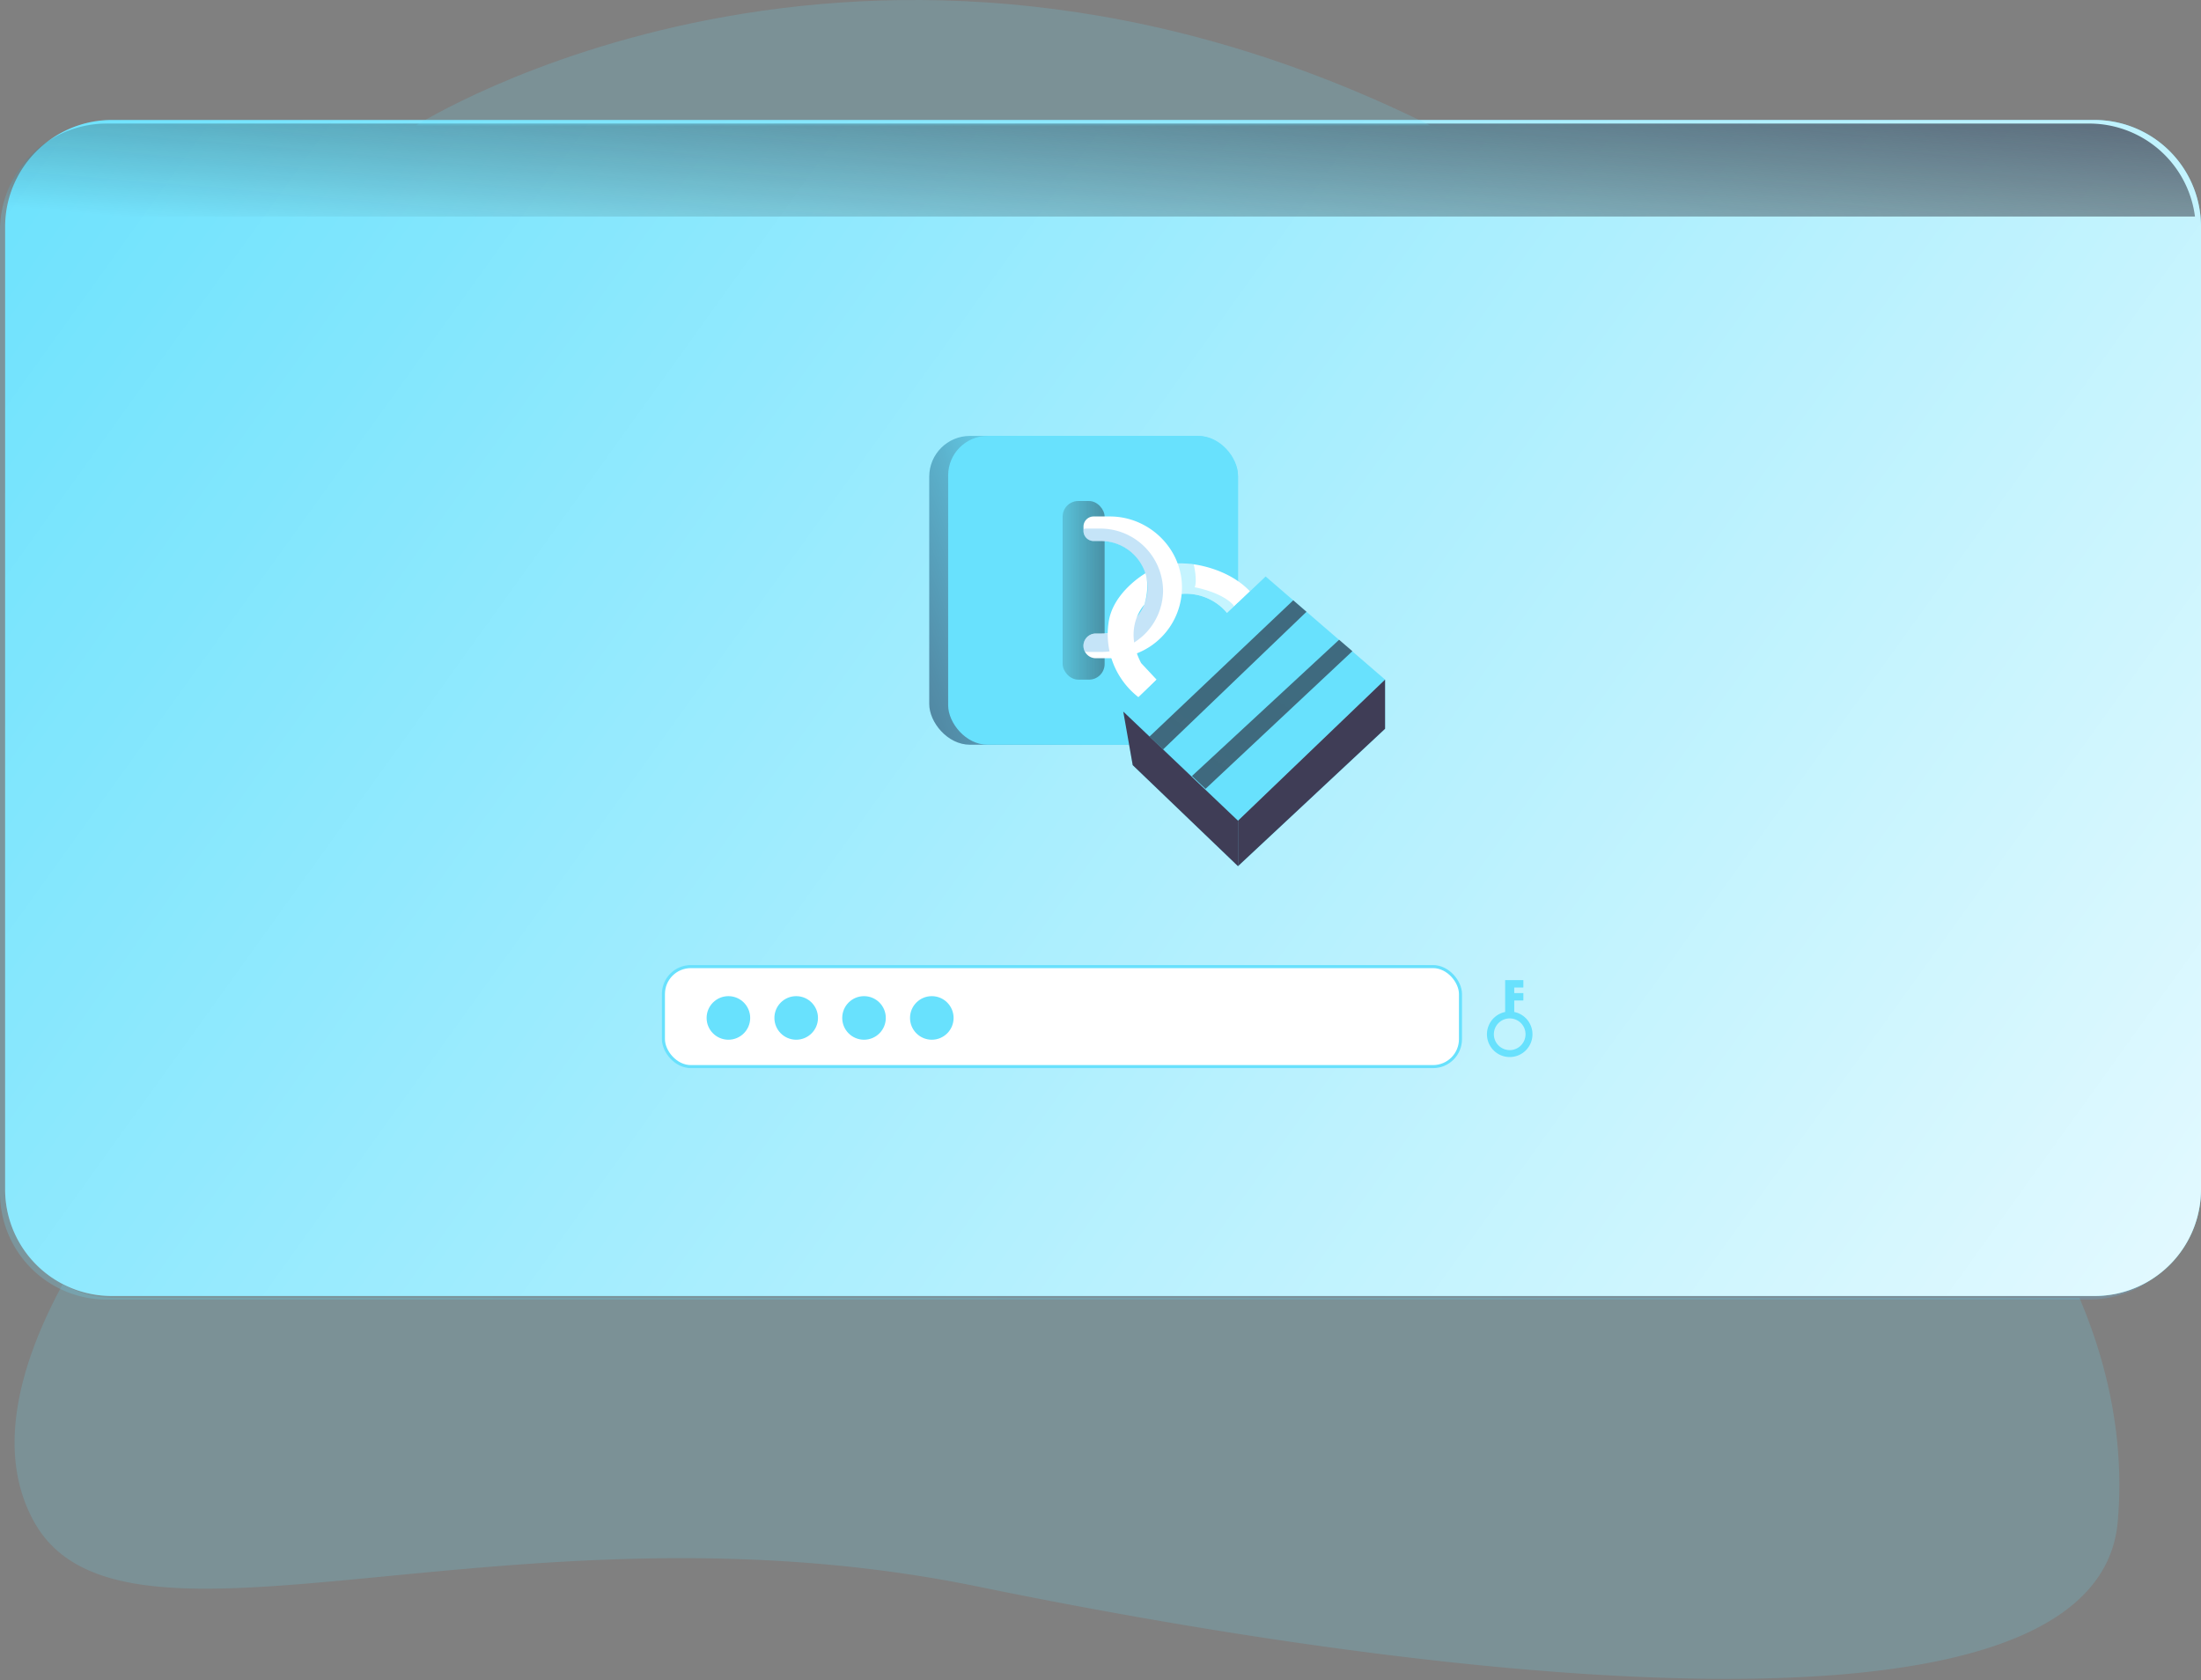 <svg
  width="635.4"
  height="485"
  xmlns="http://www.w3.org/2000/svg"
  xmlns:svg="http://www.w3.org/2000/svg"
  xmlns:se="http://svg-edit.googlecode.com"
  xmlns:xlink="http://www.w3.org/1999/xlink"
  data-name="Layer 1"
>
  <rect width="100%" height="100%" fill="#808080" stroke="none"/>
  <defs>
    <linearGradient id="a" x1="0" x2="1" y1="0.5" y2="0.5">
      <stop offset="0" stop-color="#68e1fd" />
      <stop offset="1" stop-color="#69b9eb" />
    </linearGradient>
    <linearGradient id="d" x1="-0.145" x2="1.377" y1="0.254" y2="0.834">
      <stop offset="0" stop-color="#fff" stop-opacity="0" />
      <stop offset="1" stop-color="#fff" />
    </linearGradient>
    <linearGradient id="e" x1="-0.086" x2="1.703" y1="0.791" y2="-0.063">
      <stop offset="0.02" stop-opacity="0" />
      <stop offset="0.99" stop-color="#3f3d56" />
    </linearGradient>
    <linearGradient id="f" x1="0.512" x2="-1.694" y1="0.495" y2="1.328">
      <stop offset="0" stop-color="#68e1fd" />
      <stop offset="0.01" stop-color="#67ddf9" />
      <stop offset="0.12" stop-color="#5cb3ce" />
      <stop offset="0.24" stop-color="#538ea9" />
      <stop offset="0.37" stop-color="#4c718b" />
      <stop offset="0.5" stop-color="#465a73" />
      <stop offset="0.63" stop-color="#424a63" />
      <stop offset="0.79" stop-color="#404059" />
      <stop offset="0.99" stop-color="#3f3d56" />
    </linearGradient>
    <linearGradient id="g" x1="433.19" x2="451.34" xlink:href="#a" y1="169.79" y2="169.79" />
    <linearGradient id="b" x1="-0.564" x2="7.899" y1="0.499" y2="0.505">
      <stop offset="0" stop-opacity="0" />
      <stop offset="0.02" stop-color="#030304" stop-opacity="0.04" />
      <stop offset="0.18" stop-color="#181821" stop-opacity="0.39" />
      <stop offset="0.35" stop-color="#292839" stop-opacity="0.66" />
      <stop offset="0.53" stop-color="#363449" stop-opacity="0.85" />
      <stop offset="0.73" stop-color="#3d3b53" stop-opacity="0.96" />
      <stop offset="0.99" stop-color="#3f3d56" />
    </linearGradient>
    <linearGradient id="h" x1="447.14" x2="415.92" xlink:href="#a" y1="169.19" y2="170.22" />
    <linearGradient id="i" x1="332.98" x2="366.51" xlink:href="#b" y1="248.71" y2="159.01" />
    <linearGradient id="j" x1="383.62" x2="358.16" xlink:href="#b" y1="240.51" y2="151.74" />
    <linearGradient id="k" x1="371.63" x2="244.49" xlink:href="#b" y1="170.23" y2="351.29" />
    <linearGradient id="l" x1="385.52" x2="258.38" xlink:href="#b" y1="179.98" y2="361.05" />
  </defs>
  <g class="layer">
    <path
      id="svg_3"
      d="m633.9,66.46l0,277.88a30.78,30.78 0 0 1 -30.79,30.79l-572.32,0a30.79,30.79 0 0 1 -30.79,-30.79l0,-277.88a30.83,30.83 0 0 1 30.79,-30.79l572.34,0a30.83,30.83 0 0 1 30.77,30.79z"
      fill="url(#a)"
      opacity="0.22"
    />
    <path
      id="svg_4"
      d="m635.4,65.43l0,277.87a30.8,30.8 0 0 1 -24.33,30.12a31.16,31.16 0 0 1 -6.45,0.67l-572.34,0a30.78,30.78 0 0 1 -30.8,-30.79l0,-277.87a30.83,30.83 0 0 1 30.8,-30.8l572.34,0a30.78,30.78 0 0 1 30.52,26.83a28.88,28.88 0 0 1 0.26,3.97z"
      fill="#68e1fd"
    />
    <path
      id="svg_5"
      d="m635.4,65.43l0,277.87a30.8,30.8 0 0 1 -24.33,30.12a31.16,31.16 0 0 1 -6.45,0.67l-572.34,0a30.78,30.78 0 0 1 -30.8,-30.79l0,-277.87a30.83,30.83 0 0 1 30.8,-30.8l572.34,0a30.78,30.78 0 0 1 30.52,26.83a28.88,28.88 0 0 1 0.26,3.97z"
      fill="url(#d)"
    />
    <path
      id="svg_6"
      d="m728.76,62.5l-633.4,0a30.79,30.79 0 0 1 30.53,-26.83l572.34,0a30.78,30.78 0 0 1 30.53,26.83z"
      fill="url(#e)"
      transform="translate(-95.1)"
    />
    <rect
      id="svg_7"
      fill="#fff"
      height="28.87"
      rx="7.92"
      stroke="#68e1fd"
      stroke-miterlimit="10"
      stroke-width="0.88"
      width="230.1"
      x="191.52"
      y="279.01"
    />
    <circle id="svg_8" cx="210.28" cy="293.83" fill="#68e1fd" r="6.29" />
    <circle id="svg_9" cx="229.85" cy="293.83" fill="#68e1fd" r="6.29" />
    <circle id="svg_10" cx="249.43" cy="293.83" fill="#68e1fd" r="6.29" />
    <circle id="svg_11" cx="269" cy="293.83" fill="#68e1fd" r="6.29" />
    <path
      id="svg_12"
      d="m437.15,292.11l0,-3.32l2.62,0l0,-2.14l-2.62,0l0,-1.6l2.62,0l0,-2.14l-5.25,0l0,9.2a6.57,6.57 0 1 0 2.63,0zm-1.31,11a4.57,4.57 0 1 1 4.56,-4.57a4.58,4.58 0 0 1 -4.56,4.58l0,-0.01z"
      fill="#68e1fd"
    />
    <rect
      id="svg_13"
      fill="url(#f)"
      height="89.14"
      rx="11.76"
      width="89.14"
      x="268.26"
      y="125.83"
    />
    <rect
      id="svg_14"
      fill="#68e1fd"
      height="89.14"
      rx="11.39"
      width="83.67"
      x="273.72"
      y="125.83"
    />
    <path
      id="svg_15"
      d="m360.84,170.69l-4.6,4.37l-2,1.88a15.51,15.51 0 0 0 -13,-5.51a5.7,5.7 0 0 1 -3.13,-0.51c-3.31,-1.88 1.88,-8.29 1.88,-8.29a26.07,26.07 0 0 1 3.42,0.15a1.53,1.53 0 0 1 0.3,0l0.91,0.11c4.34,0.62 11.41,2.69 16.22,7.8z"
      fill="#fff"
    />
    <path
      id="svg_16"
      d="m356.06,174.65l0.18,0.41l-2,1.88a15.51,15.51 0 0 0 -13,-5.51a5.7,5.7 0 0 1 -3.13,-0.51l1.88,-8.29s1.85,0 3.42,0.15a1.53,1.53 0 0 1 0.3,0a7.56,7.56 0 0 1 0.91,0.11s1.09,4.66 0.28,6.62c0,0.03 7.67,1.31 11.16,5.14z"
      fill="url(#g)"
      opacity="0.39"
    />
    <rect
      id="svg_17"
      fill="url(#b)"
      height="51.56"
      rx="4.51"
      width="12.12"
      x="306.77"
      y="144.62"
    />
    <path
      id="svg_18"
      d="m341.22,169.7a20.49,20.49 0 0 1 -20.47,20.3l-4.41,0a3.55,3.55 0 0 1 -3.19,-2a3.55,3.55 0 0 1 3.19,-5.13l1.64,0a13.35,13.35 0 0 0 13.35,-13.64a13.53,13.53 0 0 0 -13.62,-13.07l-2,0a2.92,2.92 0 0 1 -2.92,-2.92l0,-1.24a2.92,2.92 0 0 1 2.92,-2.92l4.69,0c11.33,-0.01 20.9,9.27 20.82,20.62z"
      fill="#fff"
    />
    <path
      id="svg_19"
      d="m335.76,170.52a17.81,17.81 0 0 1 -17.79,17.66l-3.84,0a3.19,3.19 0 0 1 -1,-0.16a3.55,3.55 0 0 1 3.19,-5.13l1.64,0a13.35,13.35 0 0 0 13.35,-13.64a13.53,13.53 0 0 0 -13.62,-13.07l-2,0a2.92,2.92 0 0 1 -2.92,-2.92l0,-0.55a2.63,2.63 0 0 1 0.8,-0.13l4.07,0a18.08,18.08 0 0 1 18.12,17.94z"
      fill="url(#h)"
      opacity="0.39"
    />
    <path
      id="svg_20"
      d="m330.69,165.47s1.34,3.59 -0.33,9.07c0,0 -6.33,6.51 -0.93,16.86l4.46,4.77l-5.19,5.11a23,23 0 0 1 -8.67,-21.54c1.15,-8.82 10.66,-14.27 10.66,-14.27z"
      fill="#fff"
    />
    <path
      id="svg_21"
      d="m324.27,205.4l41.1,-39l34.48,29.77l-42.46,40.73l-33.12,-31.5zm0,0l2.73,15.46l30.39,29.16l0,-13.12l-33.12,-31.5z"
      fill="#68e1fd"
    />
    <path
      id="svg_22"
      d="m399.85,196.17l0,14.19l-42.46,39.66l0,-13.12l42.46,-40.73z"
      fill="#68e1fd"
    />
    <path
      id="svg_23"
      d="m324.27,205.4l2.73,15.46l30.39,29.16l0,-13.12l-33.12,-31.5z"
      fill="url(#i)"
    />
    <path
      id="svg_24"
      d="m399.85,196.17l0,14.19l-42.46,39.66l0,-13.12l42.46,-40.73z"
      fill="url(#j)"
    />
    <path
      id="svg_25"
      d="m331.85,212.61l41.49,-39.33l3.83,3.31l-41.41,39.74l-3.91,-3.72z"
      fill="url(#k)"
    />
    <path
      id="svg_26"
      d="m344.1,224l42.48,-39.33l3.83,3.3l-42.4,39.74l-3.91,-3.71z"
      fill="url(#l)"
    />
    <path
      id="svg_28"
      d="m611.37,439.22c-5.93,68.33 -193.92,46.44 -329.11,18.74s-246.73,27.7 -272.45,-18.74c-11.39,-20.56 -3.78,-46.24 8.25,-68.48a30.59,30.59 0 0 0 15,3.87l567.24,0c7.81,18.39 13.18,40.39 11.07,64.61z"
      fill="#68e1fd"
      opacity="0.18"
    />
    <path
      id="svg_43"
      d="m120.13,36.19s128.36,-81.43 292.74,0l-292.74,0z"
      fill="#68e1fd"
      opacity="0.18"
    />
  </g>
</svg>
